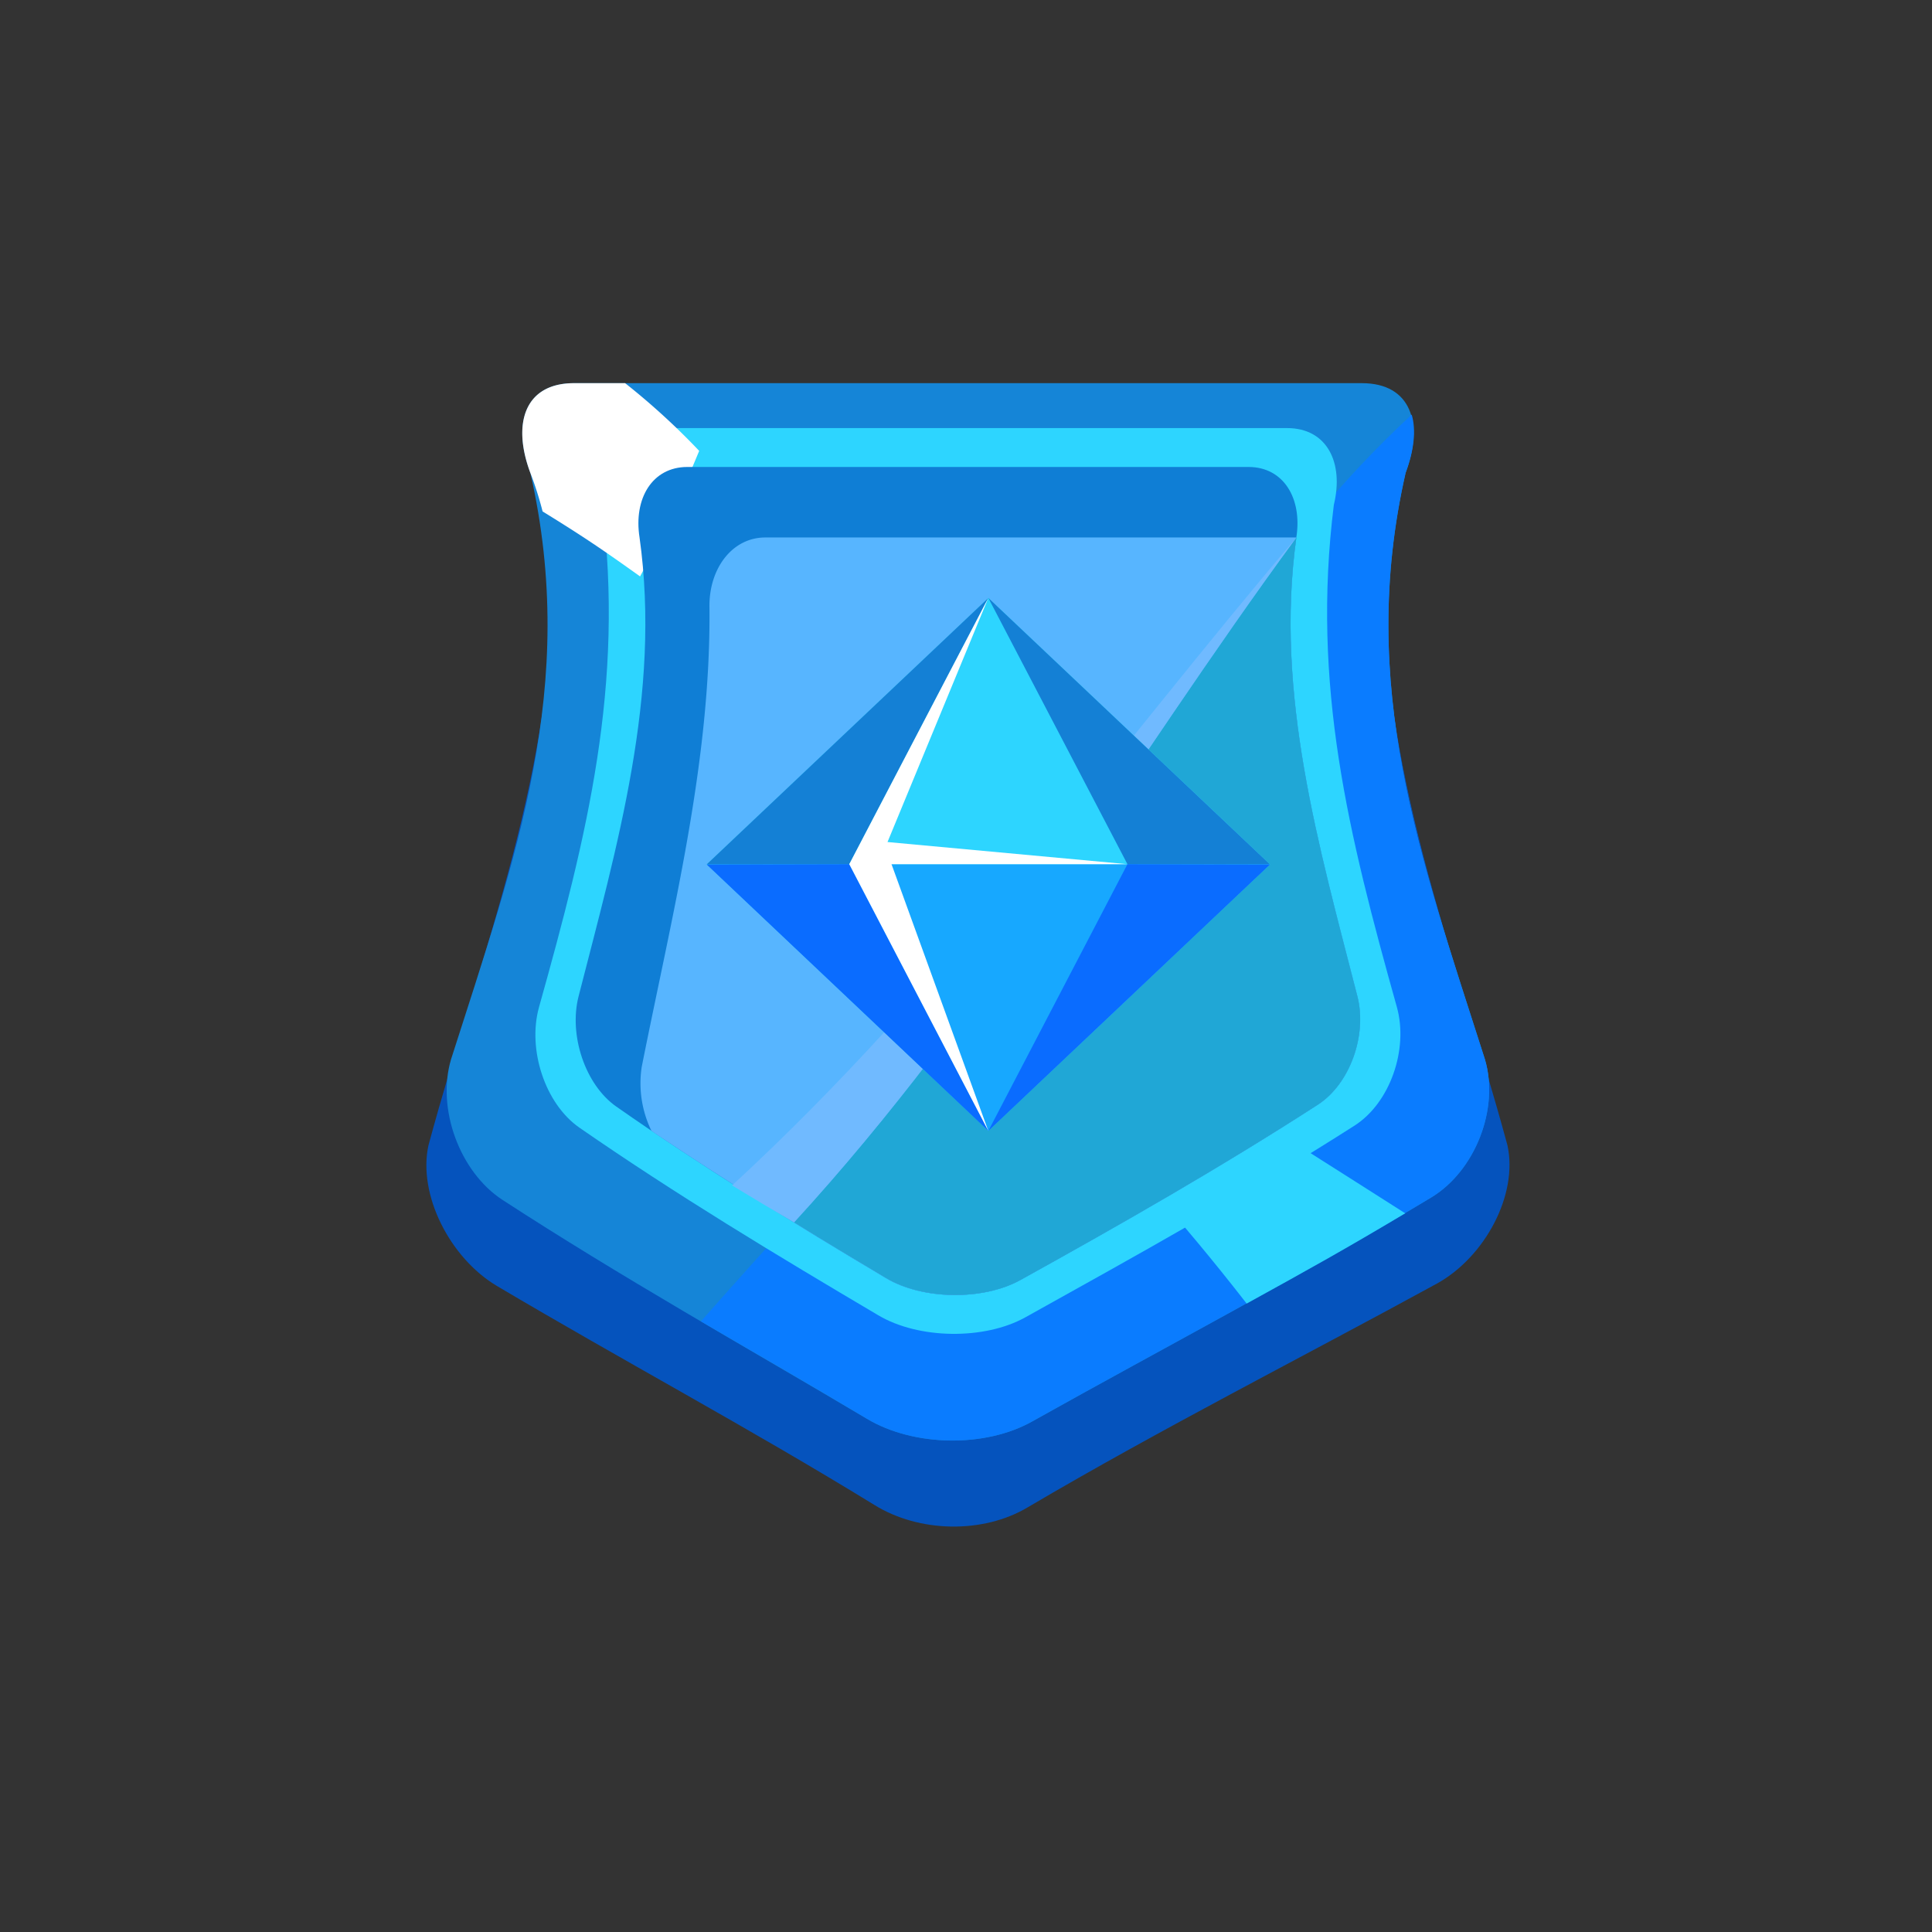 <svg id="_ÎÓÈ_1" data-name="—ÎÓÈ_1" xmlns="http://www.w3.org/2000/svg" viewBox="0 0 464.49 464.49"><rect x="0" y="0" width="464.49" height="464.49" fill="#333333" stroke="none"/><defs><style>.cls-1{fill:#0553bd;}.cls-2{fill:#1585d7;}.cls-3{fill:#0a7cff;}.cls-4{fill:#2dd5ff;}.cls-5{fill:#fff;}.cls-6{fill:#0f7ed5;}.cls-7{fill:#57b5ff;}.cls-8{fill:#20a7d6;}.cls-9{fill:#70baff;}.cls-10{fill:#17a8ff;}.cls-11{fill:#1480d5;}.cls-12{fill:#0a6cff;}</style></defs><path class="cls-1" d="M362.42,275.36c2.61,11.86-5.4,26.8-16.87,33.19-32.81,17.94-66.24,34.86-98.47,53.84-10.69,6.39-26.1,6.13-36.89-.59-29.81-18.32-60.68-34.82-90.77-52.66-11.25-6.72-19-21.92-16.41-33.78,12.92-47.73,31.1-90.87,29.77-141-1.72-11.86,3.19-21.56,14-21.56h172c10.77,0,15.67,9.7,14,21.56C331.31,184.49,349.49,227.63,362.42,275.36Z"/><path class="cls-2" d="M357,254.68c3.53,11.86-2.33,26.79-12.85,33.19-31.41,18.95-63.92,35.92-95.92,53.84-11.3,6.39-28.55,6.13-39.79-.59-29.32-17.38-59.07-34.07-87.66-52.66-10.26-6.72-15.86-21.92-12.34-33.78,15.61-48.89,30.72-89.64,19.07-141-4.44-11.86-1.36-21.56,10.5-21.56H327.42c11.86,0,14.94,9.7,10.51,21.56C326.27,165,341.38,205.79,357,254.68Z"/><path class="cls-3" d="M357,254.68c-15.61-48.89-30.72-89.64-19.06-141,2-5.33,2.57-10.22,1.46-14-35.16,32.61-54.77,69.61-80.73,109-26.1,39.62-58.86,73.56-90.16,109,16,9.37,24.27,14.05,39.93,23.42,11.24,6.72,28.49,7,39.79.59,32-17.92,64.51-34.89,95.92-53.84C354.66,281.47,360.52,266.54,357,254.68Z"/><path class="cls-4" d="M335.85,242.17c2.8,10.16-1.67,23-10.18,28.44-25.75,16.46-52.47,31.25-79.17,46.11-9.86,5.48-25.67,5.25-35.34-.5-24.35-14.38-48.59-29-71.86-45.11-8.27-5.76-12.52-18.78-9.72-28.94,11.67-41.66,20.57-77.4,15.17-120.78-2.47-10.16,1.63-18.47,11.24-18.47H309.44c9.61,0,13.7,8.31,11.24,18.47C315.28,164.77,324.18,200.51,335.85,242.17Z"/><path class="cls-4" d="M293.86,263.56c-6.74,8.34-10.39,12.51-18,20.84,9.77,11.6,14.82,17.39,23.86,29,15.75-8.68,23.54-13,38.12-21.7C320.2,280.43,311.07,274.81,293.86,263.56Z"/><path class="cls-5" d="M127.5,113.68a83,83,0,0,1,2.95,9.28c10.13,6.24,14.68,9.37,23.43,15.62,6.61-12.08,9.2-18.11,14.22-30.18a168.18,168.18,0,0,0-17.81-16.28H138C126.14,92.12,123.06,101.82,127.5,113.68Z"/><path class="cls-6" d="M326.34,239.57c2.36,9.29-1.78,21-9.48,26-23.25,15-47.31,28.76-71.52,42.16-9,5-23.57,4.8-32.36-.46-22-13.09-43.83-26.55-64.83-41.24-7.48-5.26-11.42-17.16-9.06-26.45,9.25-36.14,19.95-72.71,14.66-110.42-1.44-9.29,3.05-16.89,11.5-16.89H300.18c8.44,0,12.94,7.6,11.49,16.89C306.39,166.86,317.08,203.43,326.34,239.57Z"/><path class="cls-7" d="M316.86,265.56c7.7-5,11.84-16.7,9.48-26-9.25-36.11-19.94-72.66-14.68-110.34H184c-8.05,0-13.63,7.6-13.43,16.88.35,37.41-9.06,74-16.29,110.42a26.1,26.1,0,0,0,2.35,15.37c18.39,12.39,37.26,24,56.32,35.36,8.79,5.26,23.37,5.47,32.36.46C269.55,294.32,293.61,280.6,316.86,265.56Z"/><path class="cls-8" d="M213,307.26c8.79,5.26,23.37,5.47,32.36.46,24.21-13.4,48.27-27.12,71.52-42.16,7.7-5,11.84-16.7,9.48-26-9.25-36.11-19.94-72.66-14.68-110.34-41,55.89-73.47,113.06-120.77,164.66C199.59,299.24,204.05,301.91,213,307.26Z"/><path class="cls-9" d="M311.66,129.23C266.21,182.75,228.12,237,176,285c5.86,3.55,8.85,5.33,14.9,8.88C238.19,242.29,270.65,185.12,311.66,129.23Z"/><polygon class="cls-4" points="305.34 207.8 237.63 271.85 169.92 207.8 237.63 143.75 305.34 207.8"/><polygon class="cls-10" points="305.34 207.8 169.92 207.8 237.63 271.85 305.34 207.8"/><polygon class="cls-11" points="237.63 143.75 204.18 207.77 169.92 207.8 237.63 143.75"/><polygon class="cls-12" points="237.63 271.9 204.18 207.77 169.92 207.85 237.63 271.9"/><polygon class="cls-11" points="237.61 143.75 271.06 207.77 305.32 207.8 237.61 143.75"/><polygon class="cls-12" points="237.61 271.9 271.06 207.77 305.32 207.85 237.61 271.9"/><polygon class="cls-5" points="237.61 143.75 212.86 203.69 237.61 271.9 204.18 207.77 237.61 143.75"/><polygon class="cls-5" points="271.06 207.77 204.18 207.77 210.43 202.17 271.06 207.77"/></svg>